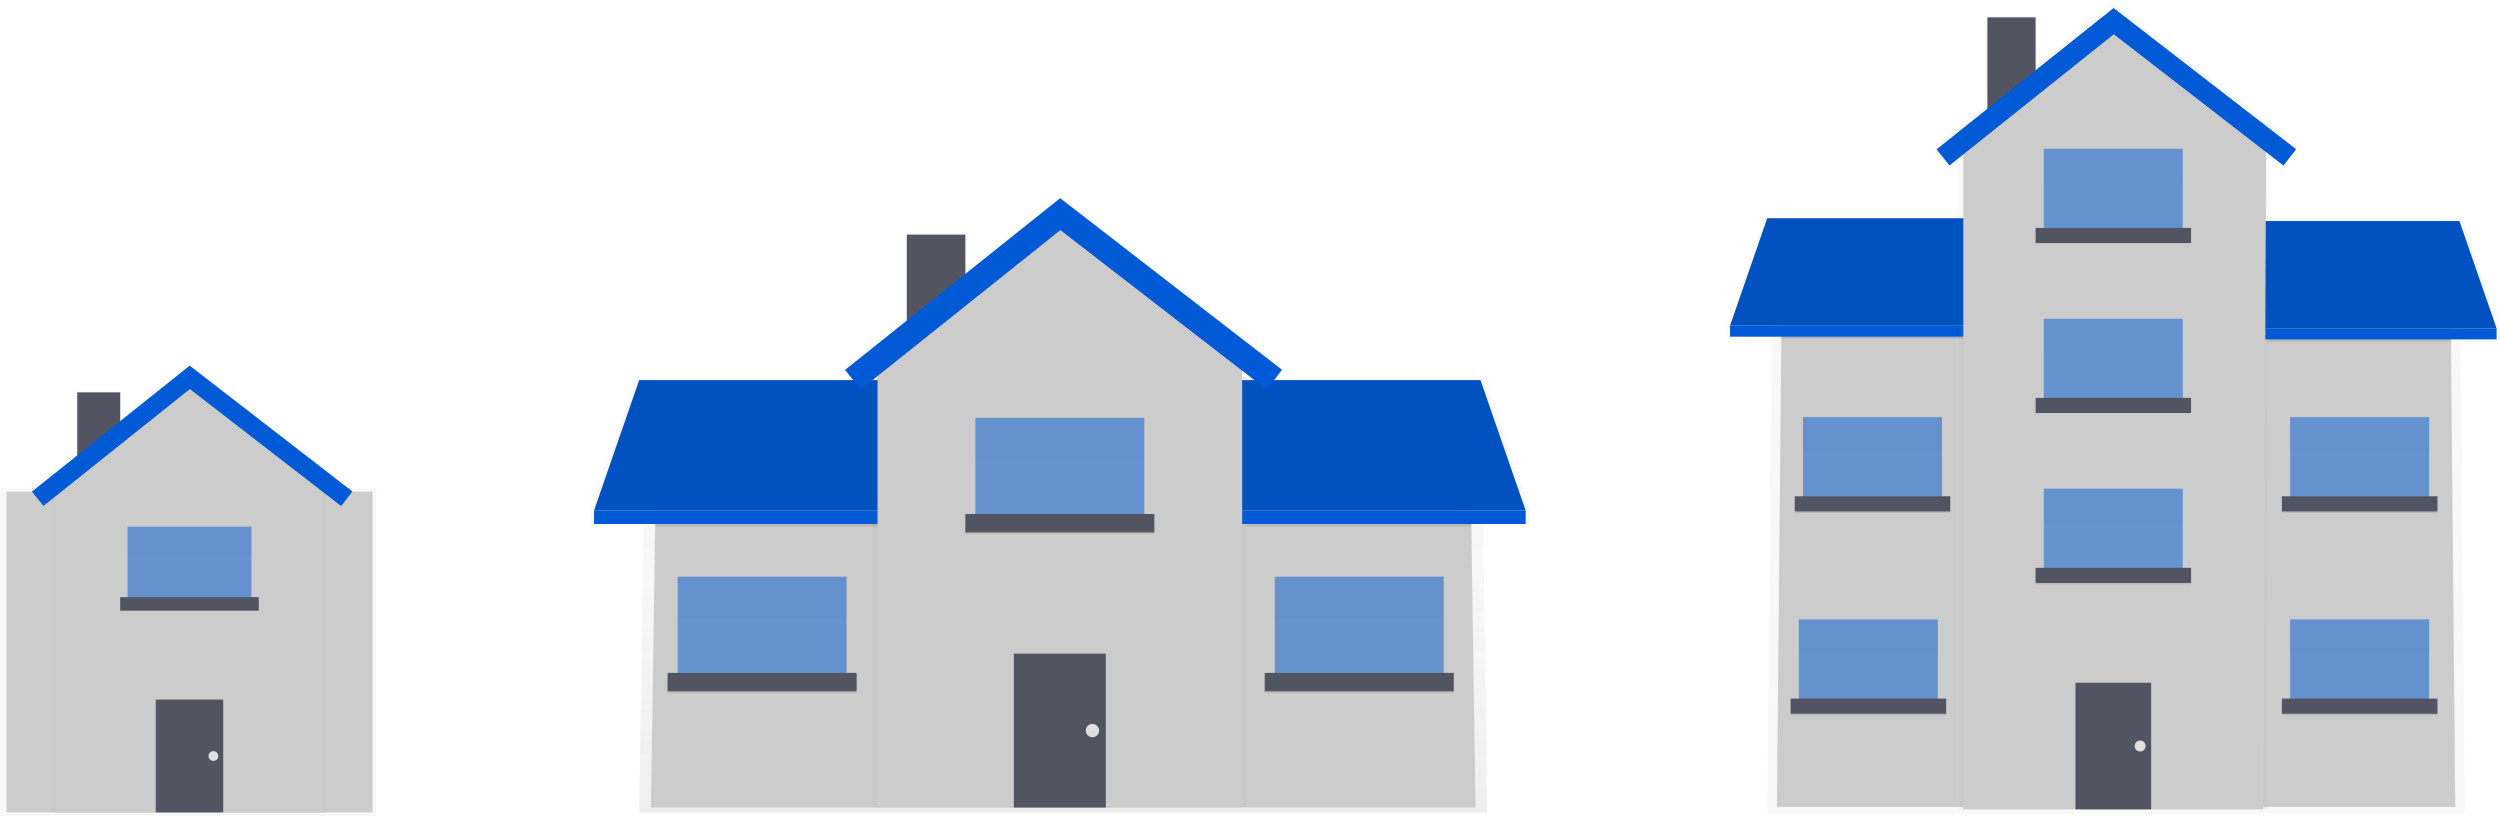 <svg width="597" height="195" viewBox="0 0 597 195" fill="none" xmlns="http://www.w3.org/2000/svg">
<g clip-path="url(#clip0_1_17)">
<g opacity="0.7">
<path opacity="0.7" d="M355.144 194.029H152.635L154.037 99.173L211.953 89.585H293.833L353.742 96.376L355.144 194.029Z" fill="url(#paint0_linear_1_17)"/>
</g>
<path d="M352.34 192.833H155.439L156.841 100.369L212.138 90.781H294.83L350.938 97.572L352.34 192.833Z" fill="#CCCCCC"/>
<g opacity="0.7">
<path opacity="0.7" d="M230.921 55.634H216.145V84.795H230.921V55.634Z" fill="url(#paint1_linear_1_17)"/>
</g>
<g opacity="0.7">
<path opacity="0.7" d="M216.138 121.901V90.383H151.954L141.054 121.901V125.131H216.544V121.901H216.138Z" fill="url(#paint2_linear_1_17)"/>
</g>
<path d="M216.145 121.935H141.852L152.635 90.781H216.145V121.935Z" fill="#005AD5"/>
<path opacity="0.1" d="M216.145 121.935H141.852L152.635 90.781H216.145V121.935Z" fill="black"/>
<path d="M216.544 121.935H141.852V125.13H216.544V121.935Z" fill="#005AD5"/>
<g opacity="0.7">
<path opacity="0.7" d="M354.395 89.984H290.04V121.859H289.634V125.131H365.33V121.859L354.395 89.984Z" fill="url(#paint3_linear_1_17)"/>
</g>
<path d="M290.033 121.935H364.326L353.543 90.781H290.033V121.935Z" fill="#005AD5"/>
<path opacity="0.1" d="M290.033 121.935H364.326L353.543 90.781H290.033V121.935Z" fill="black"/>
<path d="M289.634 125.131L364.326 125.131V121.935L289.634 121.935V125.131Z" fill="#005AD5"/>
<path opacity="0.5" d="M202.166 137.715H161.824V162.876H202.166V137.715Z" fill="#005AD5"/>
<path opacity="0.1" d="M204.558 161.082H159.425V165.473H204.558V161.082Z" fill="black"/>
<path d="M204.558 160.683H159.425V165.075H204.558V160.683Z" fill="#535461"/>
<g opacity="0.1">
<path opacity="0.1" d="M202.166 137.715H161.824V147.701H202.166V137.715Z" fill="black"/>
</g>
<path opacity="0.5" d="M344.76 137.715H304.417V162.876H344.76V137.715Z" fill="#005AD5"/>
<path opacity="0.1" d="M347.151 161.082H302.019V165.473H347.151V161.082Z" fill="black"/>
<path d="M347.151 160.683H302.019V165.075H347.151V160.683Z" fill="#535461"/>
<g opacity="0.1">
<path opacity="0.1" d="M344.76 137.715H304.417V147.701H344.76V137.715Z" fill="black"/>
</g>
<g opacity="0.7">
<path opacity="0.7" d="M302.486 92.651L253.216 54.549L205.534 92.623L201.795 87.943L253.161 46.934L306.149 87.915L302.486 92.651Z" fill="url(#paint4_linear_1_17)"/>
</g>
<path opacity="0.1" d="M209.554 125.131H156.428V125.729H209.554V125.131Z" fill="black"/>
<path opacity="0.1" d="M351.351 125.131H297.627V125.729H351.351V125.131Z" fill="black"/>
<path d="M230.523 56.033H216.544V84.788H230.523V56.033Z" fill="#535461"/>
<g opacity="0.7">
<path opacity="0.7" d="M297.627 192.833H208.159V83.393L253.278 82.397L297.627 83.393V192.833Z" fill="url(#paint5_linear_1_17)"/>
</g>
<path d="M296.624 192.833H209.554V83.393L253.092 52.439L296.624 83.393V192.833Z" fill="#CCCCCC"/>
<path d="M264.068 156.085H242.103V192.833H264.068V156.085Z" fill="#535461"/>
<path opacity="0.1" d="M275.655 123.138H230.523V127.529H275.655V123.138Z" fill="black"/>
<path opacity="0.5" d="M273.264 99.77H232.921V124.931H273.264V99.77Z" fill="#005AD5"/>
<path d="M275.655 122.739H230.523V127.131H275.655V122.739Z" fill="#535461"/>
<g opacity="0.1">
<path opacity="0.1" d="M273.264 99.77H232.921V109.756H273.264V99.77Z" fill="black"/>
</g>
<path d="M302.486 93.049L253.216 54.947L205.534 93.022L201.795 88.341L253.161 47.332L306.149 88.314L302.486 93.049Z" fill="#005AD5"/>
<path d="M260.879 176.057C261.76 176.057 262.474 175.343 262.474 174.463C262.474 173.582 261.76 172.868 260.879 172.868C259.999 172.868 259.285 173.582 259.285 174.463C259.285 175.343 259.999 176.057 260.879 176.057Z" fill="#E0E0E0"/>
<g opacity="0.7">
<path opacity="0.7" d="M89.908 116.547H0V194.888H89.908V116.547Z" fill="url(#paint6_linear_1_17)"/>
</g>
<path d="M88.96 117.42H1.539V194.002H88.96V117.42Z" fill="#CCCCCC"/>
<g opacity="0.7">
<path opacity="0.7" d="M28.996 93.406H18.158V114.787H28.996V93.406Z" fill="url(#paint7_linear_1_17)"/>
</g>
<path d="M28.7 93.702H18.453V114.788H28.7V93.702Z" fill="#535461"/>
<g opacity="0.7">
<path opacity="0.7" d="M77.901 194.008H12.302V113.763L45.387 113.028L77.901 113.763V194.008Z" fill="url(#paint8_linear_1_17)"/>
</g>
<path d="M77.173 194.009H13.326V113.763L45.25 91.063L77.173 113.763V194.009Z" fill="#CCCCCC"/>
<path d="M53.304 167.06H37.195V194.001H53.304V167.06Z" fill="#535461"/>
<path opacity="0.5" d="M60.039 125.77H30.459V144.223H60.039V125.77Z" fill="#005AD5"/>
<path d="M61.792 142.607H28.7V145.831H61.792V142.607Z" fill="#535461"/>
<g opacity="0.1">
<path opacity="0.1" d="M60.039 125.77H30.459V133.089H60.039V125.77Z" fill="black"/>
</g>
<g opacity="0.7">
<path opacity="0.7" d="M81.462 120.554L45.339 92.616L10.378 120.533L7.635 117.097L45.298 87.029L84.149 117.076L81.462 120.554Z" fill="url(#paint9_linear_1_17)"/>
</g>
<path d="M81.462 120.842L45.339 92.905L10.378 120.821L7.635 117.392L45.298 87.317L84.149 117.371L81.462 120.842Z" fill="#005AD5"/>
<path d="M50.961 181.707C51.606 181.707 52.129 181.183 52.129 180.538C52.129 179.893 51.606 179.37 50.961 179.37C50.316 179.37 49.792 179.893 49.792 180.538C49.792 181.183 50.316 181.707 50.961 181.707Z" fill="#E0E0E0"/>
<g opacity="0.7">
<path opacity="0.7" d="M588.622 194.256H422.015L423.163 69.95L470.811 57.387H538.184L587.475 66.287L588.622 194.256Z" fill="url(#paint10_linear_1_17)"/>
</g>
<path d="M586.32 192.689H424.318L425.472 71.517L470.969 58.961H539.002L585.165 67.854L586.32 192.689Z" fill="#CCCCCC"/>
<g opacity="0.7">
<path opacity="0.7" d="M486.419 3.821H474.261V27.814H486.419V3.821Z" fill="url(#paint11_linear_1_17)"/>
</g>
<g opacity="0.7">
<path opacity="0.7" d="M474.261 77.73V51.8H421.452L412.483 77.73V80.39H474.591V77.73H474.261Z" fill="url(#paint12_linear_1_17)"/>
</g>
<path d="M474.261 77.764H413.143L422.015 52.129H474.261V77.764Z" fill="#005AD5"/>
<path opacity="0.1" d="M474.261 77.764H413.143L422.015 52.129H474.261V77.764Z" fill="black"/>
<path d="M474.598 77.764H413.143V80.397H474.598V77.764Z" fill="#005AD5"/>
<g opacity="0.7">
<path opacity="0.7" d="M588.011 52.129H535.064V78.355H534.727V81.049H597V78.355L588.011 52.129Z" fill="url(#paint13_linear_1_17)"/>
</g>
<path d="M535.057 78.417H596.182L587.31 52.789H535.057V78.417Z" fill="#005AD5"/>
<path opacity="0.1" d="M535.057 78.417H596.182L587.31 52.789H535.057V78.417Z" fill="black"/>
<path d="M534.727 81.049L596.182 81.049V78.417L534.727 78.417V81.049Z" fill="#005AD5"/>
<path opacity="0.5" d="M462.756 147.92H429.568V168.621H462.756V147.92Z" fill="#005AD5"/>
<path opacity="0.1" d="M464.736 167.143H427.603V170.758H464.736V167.143Z" fill="black"/>
<path d="M464.736 166.82H427.603V170.435H464.736V166.82Z" fill="#535461"/>
<g opacity="0.1">
<path opacity="0.1" d="M462.756 147.92H429.568V156.133H462.756V147.92Z" fill="black"/>
</g>
<path opacity="0.5" d="M580.08 147.92H546.891V168.621H580.08V147.92Z" fill="#005AD5"/>
<path opacity="0.1" d="M582.052 167.143H544.919V170.758H582.052V167.143Z" fill="black"/>
<path d="M582.052 166.82H544.919V170.435H582.052V166.82Z" fill="#535461"/>
<g opacity="0.1">
<path opacity="0.1" d="M580.08 147.92H546.891V156.133H580.08V147.92Z" fill="black"/>
</g>
<path opacity="0.5" d="M580.08 99.613H546.891V120.313H580.08V99.613Z" fill="#005AD5"/>
<path opacity="0.1" d="M582.052 118.842H544.919V122.457H582.052V118.842Z" fill="black"/>
<path d="M582.052 118.512H544.919V122.127H582.052V118.512Z" fill="#535461"/>
<g opacity="0.1">
<path opacity="0.1" d="M580.08 99.613H546.891V107.825H580.08V99.613Z" fill="black"/>
</g>
<path opacity="0.5" d="M463.746 99.613H430.558V120.313H463.746V99.613Z" fill="#005AD5"/>
<path opacity="0.1" d="M465.719 118.842H428.586V122.457H465.719V118.842Z" fill="black"/>
<path d="M465.719 118.512H428.586V122.127H465.719V118.512Z" fill="#535461"/>
<g opacity="0.1">
<path opacity="0.1" d="M463.746 99.613H430.558V107.825H463.746V99.613Z" fill="black"/>
</g>
<g opacity="0.7">
<path opacity="0.7" d="M545.297 38.384L504.769 7.038L465.533 38.363L462.454 34.515L504.721 0.77L548.314 34.487L545.297 38.384Z" fill="url(#paint14_linear_1_17)"/>
</g>
<path opacity="0.1" d="M468.839 80.39H425.136V80.885H468.839V80.39Z" fill="black"/>
<path opacity="0.1" d="M585.502 81.049H541.304V81.544H585.502V81.049Z" fill="black"/>
<path d="M486.096 4.151H474.591V27.814H486.096V4.151Z" fill="#535461"/>
<g opacity="0.7">
<path opacity="0.7" d="M541.469 193.273H467.856V34.192L504.982 32.742L541.469 34.192V193.273Z" fill="url(#paint15_linear_1_17)"/>
</g>
<path d="M540.479 193.273H468.839V33.559L504.659 6.619L541.139 34.549L540.479 193.273Z" fill="#CCCCCC"/>
<path d="M513.697 163.04H495.621V193.273H513.697V163.04Z" fill="#535461"/>
<path opacity="0.1" d="M523.229 135.928H486.096V139.543H523.229V135.928Z" fill="black"/>
<path opacity="0.5" d="M521.256 116.705H488.068V137.405H521.256V116.705Z" fill="#005AD5"/>
<path d="M523.229 135.598H486.096V139.213H523.229V135.598Z" fill="#535461"/>
<g opacity="0.1">
<path opacity="0.1" d="M521.256 116.705H488.068V124.918H521.256V116.705Z" fill="black"/>
</g>
<path opacity="0.5" d="M521.256 76.122H488.068V96.822H521.256V76.122Z" fill="#005AD5"/>
<path d="M523.229 95.015H486.096V98.63H523.229V95.015Z" fill="#535461"/>
<g opacity="0.1">
<path opacity="0.1" d="M521.256 76.122H488.068V84.335H521.256V76.122Z" fill="black"/>
</g>
<path opacity="0.5" d="M521.256 35.532H488.068V56.233H521.256V35.532Z" fill="#005AD5"/>
<path d="M523.229 54.432H486.096V58.047H523.229V54.432Z" fill="#535461"/>
<g opacity="0.1">
<path opacity="0.1" d="M521.256 35.532H488.068V43.745H521.256V35.532Z" fill="black"/>
</g>
<path d="M545.297 39.539L504.769 8.186L465.533 39.512L462.454 35.663L504.721 1.918L548.314 35.635L545.297 39.539Z" fill="#005AD5"/>
<path d="M511.071 179.466C511.796 179.466 512.384 178.878 512.384 178.153C512.384 177.428 511.796 176.841 511.071 176.841C510.346 176.841 509.759 177.428 509.759 178.153C509.759 178.878 510.346 179.466 511.071 179.466Z" fill="#E0E0E0"/>
</g>
<defs>
<linearGradient id="paint0_linear_1_17" x1="253.89" y1="194.029" x2="253.89" y2="89.585" gradientUnits="userSpaceOnUse">
<stop stop-color="#808080" stop-opacity="0.25"/>
<stop offset="0.54" stop-color="#808080" stop-opacity="0.12"/>
<stop offset="1" stop-color="#808080" stop-opacity="0.1"/>
</linearGradient>
<linearGradient id="paint1_linear_1_17" x1="5022.11" y1="3620.53" x2="5022.11" y2="2383.53" gradientUnits="userSpaceOnUse">
<stop stop-color="#808080" stop-opacity="0.25"/>
<stop offset="0.54" stop-color="#808080" stop-opacity="0.12"/>
<stop offset="1" stop-color="#808080" stop-opacity="0.1"/>
</linearGradient>
<linearGradient id="paint2_linear_1_17" x1="19780.3" y1="6378.06" x2="19780.3" y2="4621.19" gradientUnits="userSpaceOnUse">
<stop stop-color="#808080" stop-opacity="0.25"/>
<stop offset="0.54" stop-color="#808080" stop-opacity="0.12"/>
<stop offset="1" stop-color="#808080" stop-opacity="0.1"/>
</linearGradient>
<linearGradient id="paint3_linear_1_17" x1="36358.5" y1="6449.79" x2="36358.5" y2="4652.38" gradientUnits="userSpaceOnUse">
<stop stop-color="#808080" stop-opacity="0.25"/>
<stop offset="0.54" stop-color="#808080" stop-opacity="0.12"/>
<stop offset="1" stop-color="#808080" stop-opacity="0.1"/>
</linearGradient>
<linearGradient id="paint4_linear_1_17" x1="38764.9" y1="6158.83" x2="38764.9" y2="3117.74" gradientUnits="userSpaceOnUse">
<stop stop-color="#808080" stop-opacity="0.25"/>
<stop offset="0.54" stop-color="#808080" stop-opacity="0.12"/>
<stop offset="1" stop-color="#808080" stop-opacity="0.1"/>
</linearGradient>
<linearGradient id="paint5_linear_1_17" x1="33129.8" y1="30945" x2="33129.8" y2="13199" gradientUnits="userSpaceOnUse">
<stop stop-color="#808080" stop-opacity="0.25"/>
<stop offset="0.54" stop-color="#808080" stop-opacity="0.12"/>
<stop offset="1" stop-color="#808080" stop-opacity="0.1"/>
</linearGradient>
<linearGradient id="paint6_linear_1_17" x1="5880.89" y1="22244.1" x2="5880.89" y2="13313.9" gradientUnits="userSpaceOnUse">
<stop stop-color="#808080" stop-opacity="0.25"/>
<stop offset="0.54" stop-color="#808080" stop-opacity="0.12"/>
<stop offset="1" stop-color="#808080" stop-opacity="0.1"/>
</linearGradient>
<linearGradient id="paint7_linear_1_17" x1="389.907" y1="3640.49" x2="389.907" y2="2975.33" gradientUnits="userSpaceOnUse">
<stop stop-color="#808080" stop-opacity="0.25"/>
<stop offset="0.54" stop-color="#808080" stop-opacity="0.12"/>
<stop offset="1" stop-color="#808080" stop-opacity="0.1"/>
</linearGradient>
<linearGradient id="paint8_linear_1_17" x1="4316.94" y1="22882.3" x2="4316.94" y2="13340.4" gradientUnits="userSpaceOnUse">
<stop stop-color="#808080" stop-opacity="0.25"/>
<stop offset="0.54" stop-color="#808080" stop-opacity="0.12"/>
<stop offset="1" stop-color="#808080" stop-opacity="0.1"/>
</linearGradient>
<linearGradient id="paint9_linear_1_17" x1="5117.19" y1="5930.07" x2="5117.19" y2="4294.73" gradientUnits="userSpaceOnUse">
<stop stop-color="#808080" stop-opacity="0.25"/>
<stop offset="0.54" stop-color="#808080" stop-opacity="0.12"/>
<stop offset="1" stop-color="#808080" stop-opacity="0.1"/>
</linearGradient>
<linearGradient id="paint10_linear_1_17" x1="122921" y1="38590.1" x2="122921" y2="11332.6" gradientUnits="userSpaceOnUse">
<stop stop-color="#808080" stop-opacity="0.25"/>
<stop offset="0.54" stop-color="#808080" stop-opacity="0.12"/>
<stop offset="1" stop-color="#808080" stop-opacity="0.1"/>
</linearGradient>
<linearGradient id="paint11_linear_1_17" x1="8971.54" y1="947.924" x2="8971.54" y2="110.348" gradientUnits="userSpaceOnUse">
<stop stop-color="#808080" stop-opacity="0.25"/>
<stop offset="0.54" stop-color="#808080" stop-opacity="0.12"/>
<stop offset="1" stop-color="#808080" stop-opacity="0.1"/>
</linearGradient>
<linearGradient id="paint12_linear_1_17" x1="40495.2" y1="3363.98" x2="40495.2" y2="2174.63" gradientUnits="userSpaceOnUse">
<stop stop-color="#808080" stop-opacity="0.25"/>
<stop offset="0.54" stop-color="#808080" stop-opacity="0.12"/>
<stop offset="1" stop-color="#808080" stop-opacity="0.1"/>
</linearGradient>
<linearGradient id="paint13_linear_1_17" x1="51807.9" y1="3430.29" x2="51807.9" y2="2213.33" gradientUnits="userSpaceOnUse">
<stop stop-color="#808080" stop-opacity="0.25"/>
<stop offset="0.54" stop-color="#808080" stop-opacity="0.12"/>
<stop offset="1" stop-color="#808080" stop-opacity="0.1"/>
</linearGradient>
<linearGradient id="paint14_linear_1_17" x1="63600.5" y1="2059.39" x2="63600.5" y2="0.77" gradientUnits="userSpaceOnUse">
<stop stop-color="#808080" stop-opacity="0.25"/>
<stop offset="0.54" stop-color="#808080" stop-opacity="0.12"/>
<stop offset="1" stop-color="#808080" stop-opacity="0.1"/>
</linearGradient>
<linearGradient id="paint15_linear_1_17" x1="54521.9" y1="44997.6" x2="54521.9" y2="7500.67" gradientUnits="userSpaceOnUse">
<stop stop-color="#808080" stop-opacity="0.25"/>
<stop offset="0.54" stop-color="#808080" stop-opacity="0.12"/>
<stop offset="1" stop-color="#808080" stop-opacity="0.1"/>
</linearGradient>
<clipPath id="clip0_1_17">
<rect width="597" height="194.118" fill="white" transform="translate(0 0.77)"/>
</clipPath>
</defs>
</svg>
